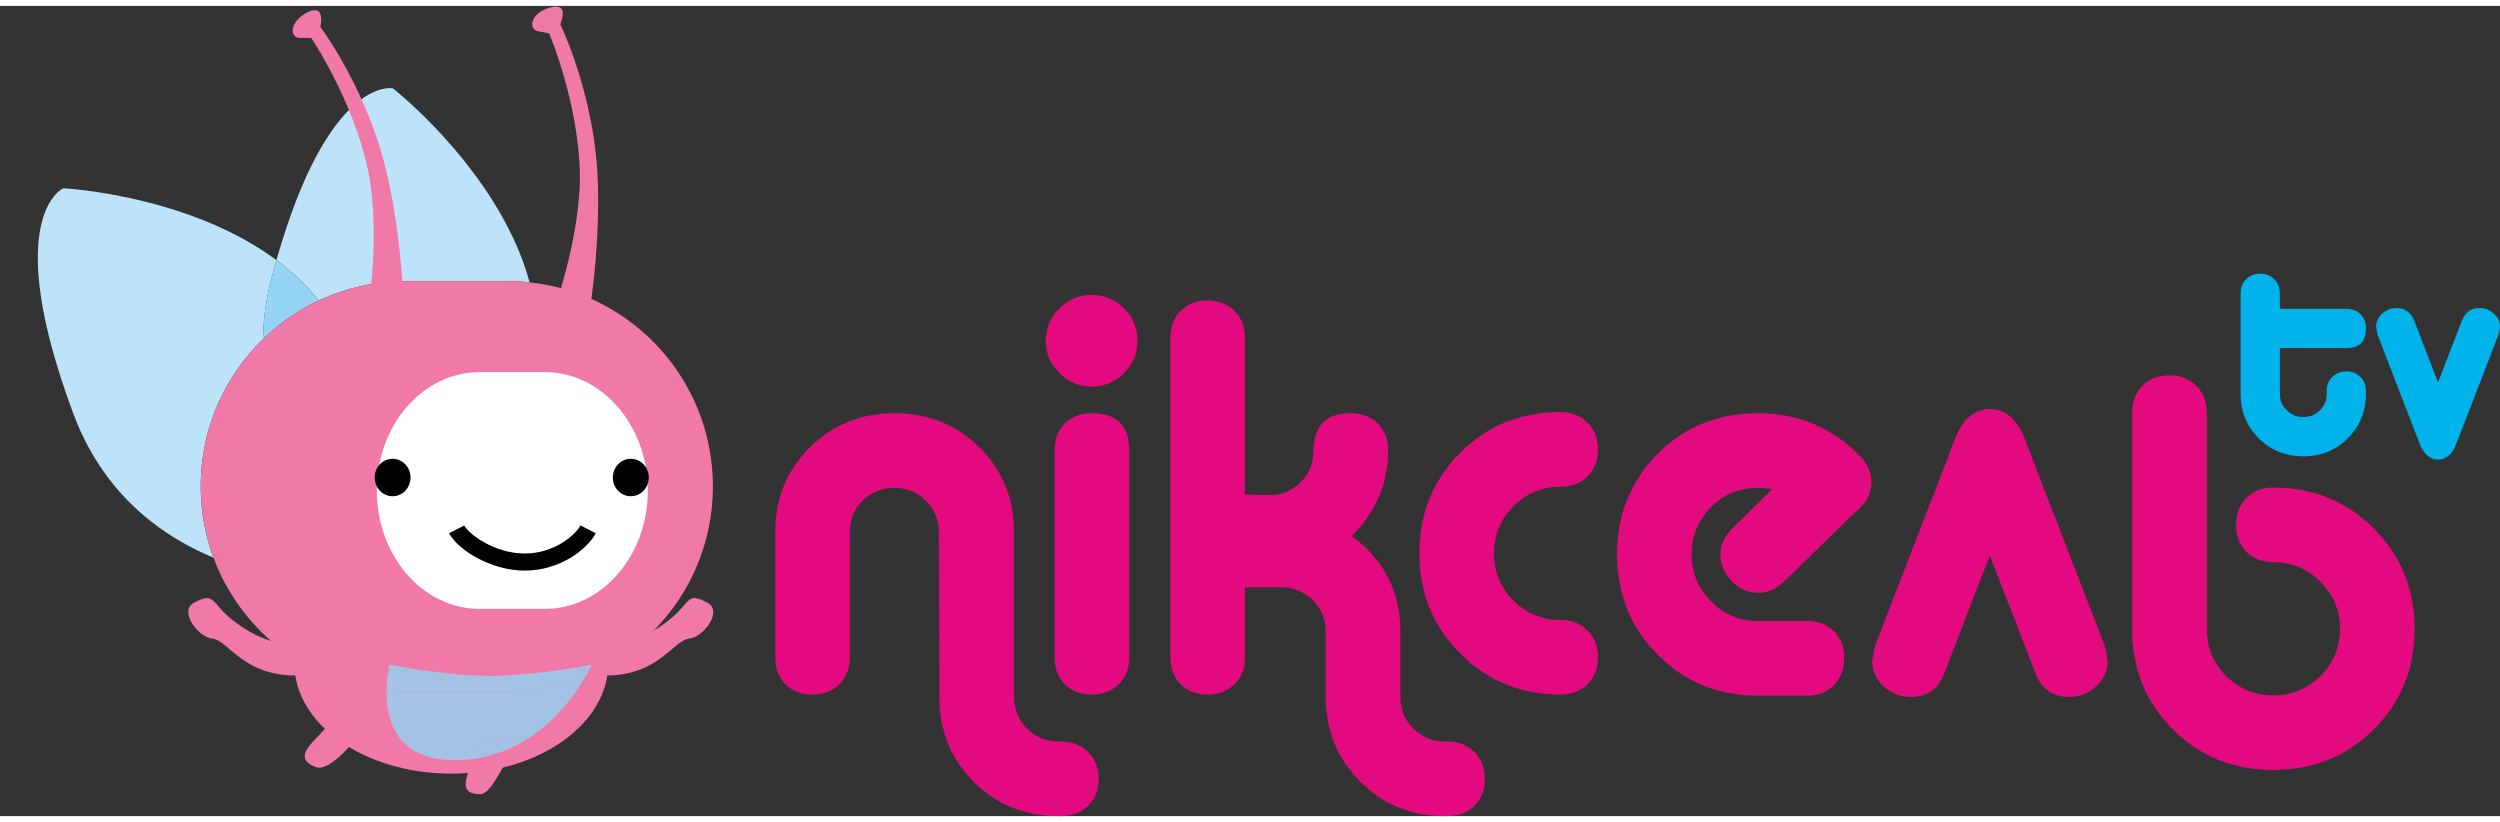 <svg height="621.37" viewBox="-7.686 -.135 507.686 164.539" width="500mm" xmlns="http://www.w3.org/2000/svg"><rect x="-7.686" y="-.135" width="507.686" height="164.539" fill="#333333" stroke="none"/><path d="m5.178 36.904s-12.864 5.58 1.959 45.57c5.901 15.94 17.135 24.68 28.517 29.429a41.766 41.766 0 0 1 -2.575-14.47c0-11.716 4.84-22.312 12.638-29.884.064-3.971.614-8.149 1.773-12.528.317-1.216.628-2.391.962-3.52-17.906-13.303-43.274-14.598-43.274-14.598zm66.338-20.337c-2.605 0-13.704 2.049-23.064 34.933 2.427 1.804 4.716 3.822 6.78 6.087.616.68 1.224 1.395 1.789 2.127a41.52 41.52 0 0 1 17.711-3.942h20.692c1.498 0 2.982.086 4.44.236-6.12-22.47-27.766-39.399-27.766-39.399s-.213-.042-.582-.042z" fill="#bce3f9"/><path d="m48.452 51.5c-.328 1.136-.645 2.31-.962 3.52-1.158 4.38-1.707 8.552-1.764 12.529a41.706 41.706 0 0 1 11.295-7.826 35.23 35.23 0 0 0 -1.79-2.128c-2.063-2.265-4.352-4.29-6.779-6.095z" fill="#95d4f5"/><g fill="#f179a7"><path d="m83.74 107.007c-43.113-.025-31.65 14.24-31.65 26.398 0 12.373 14.269 22.371 31.87 22.371 17.612 0 31.877-9.998 31.877-22.371 0-12.35 12.136-25.938-30.003-26.382-.712-.007-1.41-.016-2.094-.016z"/><path d="m74.732 55.772c-23 0-41.653 18.66-41.653 41.661 0 23.024 18.653 41.662 41.653 41.662h20.692c23.023 0 41.661-18.638 41.661-41.662 0-23-18.638-41.661-41.661-41.661z"/><path d="m56.202.738c-.367.009-.836.138-1.418.43-3.735 1.862-3.73 5.21-1.511 5.21h2.254s7.814 11.566 11.185 25.351c3.355 13.791 0 32.443 0 32.443l7.455-5.96s-.577-13.744-3.723-26.095c-4.115-16.044-13.068-27.977-13.068-27.977s.811-3.449-1.174-3.402zm48.863-.734a4.577 4.577 0 0 0 -.98.177c-4.01 1.118-4.638 4.422-2.448 4.837l2.187.422s5.51 12.83 6.196 27.007c.68 14.171-6.137 31.86-6.137 31.86l8.459-4.458s2.03-13.585 1.274-26.322c-1.002-16.523-7.521-29.935-7.521-29.935s1.654-3.727-1.03-3.588zm-70.855 120.138c-.594.04-1.36.328-2.473.92-3.21 1.73.855 6.99 3.639 7.278 2.8.276 5.214 5.353 12.308 6.99 7.267 1.682 10.907-1.41 10.907-1.41l-3.36-4.466c-.853 0-7.829 1.677-16.208-5.302-2.815-2.344-3.167-4.118-4.812-4.01zm98.992 0c-1.398.118-1.873 1.815-4.5 4.01-8.38 6.98-15.375 5.302-16.217 5.302l-3.36 4.466s3.637 3.092 10.916 1.41c7.083-1.637 9.487-6.714 12.3-6.99 2.783-.289 6.857-5.548 3.63-7.277-1.306-.697-2.134-.974-2.77-.92zm-73.159 24.305s-.878 1.468-3.858 4.5c-2.985 3.043-2.355 4.487.262 5.495 2.593 1.038 7.226-4.668 7.226-4.668zm37.128 4.01-7.555.861s-.268 1.676-1.934 5.589c-1.705 3.901-.58 5.031 2.204 5.031 2.812 0 7.285-11.481 7.285-11.481z"/></g><g fill="#a4c2e3"><path d="m111.261 135.988a41.577 41.577 0 0 1 -15.837 3.107h-20.692a42.22 42.22 0 0 1 -3.934-.186c-.098 5.74 1.825 14.14 13.921 14.14.173 0 .342-.003.515-.008a27.868 27.868 0 0 0 3.31-.261c.904-2.403 1.072-3.461 1.072-3.461l7.555-.862s-.311.809-.819 1.984c8.011-3.803 12.823-10.81 14.91-14.452z"/><path d="m71.44 133.65s-.593 2.268-.65 5.26c1.302.12 2.617.185 3.942.185h20.692c5.607 0 10.958-1.11 15.846-3.115.155-.283.289-.54.422-.777-1.055-.346-1.792-.748-2.195-1.013-3.412.588-9.39 1.452-15.677 1.688-.628.03-1.271.043-1.917.043-9.14 0-20.463-2.271-20.463-2.271z"/><path d="m112.467 133.65s-1.107.23-2.968.541c.403.265 1.14.669 2.19 1.014a21.73 21.73 0 0 0 .778-1.556m-15.298 14.809-7.556.864s-.167 1.055-1.072 3.464c2.87-.41 5.48-1.245 7.81-2.346.506-1.176.817-1.982.817-1.982"/></g><path d="m451.29 54.26c-1.194 0-2.133.374-2.87 1.124-.721.743-1.09 1.694-1.09 2.887v20.303c0 3.63 1.224 6.648 3.656 9.092 2.46 2.438 5.472 3.672 9.092 3.672 3.573 0 6.6-1.23 9.05-3.697 2.426-2.456 3.646-5.483 3.646-9.067v-.524c0-1.14-.379-2.084-1.122-2.828-.744-.755-1.699-1.14-2.828-1.14-1.147 0-2.104.385-2.87 1.14-.767.744-1.149 1.687-1.149 2.828v.524c0 1.343-.446 2.477-1.35 3.394-.928.933-2.052 1.392-3.377 1.392-1.343 0-2.472-.459-3.394-1.392-.928-.917-1.393-2.051-1.393-3.394v-9.219h13.533c2.639 0 3.95-1.324 3.95-4.01 0-1.17-.377-2.13-1.097-2.862-.726-.726-1.672-1.089-2.853-1.089h-13.534v-3.123c0-1.193-.37-2.144-1.114-2.887-.732-.75-1.718-1.123-2.888-1.123zm27.47 6.965c-1.01.045-1.898.426-2.676 1.123-.83.744-1.241 1.671-1.241 2.778l.304 1.528 8.543 22.143c.841 2.12 2.072 3.191 3.731 3.191s2.88-1.07 3.698-3.19l8.577-22.144.304-1.528c0-1.107-.416-2.034-1.258-2.778a4.182 4.182 0 0 0 -2.895-1.123c-1.735 0-2.917.869-3.597 2.592l-4.829 12.511-4.837-12.51c-.68-1.724-1.887-2.593-3.622-2.593-.068 0-.135-.003-.202 0z" fill="#00b4eb"/><path d="m173.994 82.584c-6.812 0-12.565 2.308-17.239 6.948-4.668 4.645-7.007 10.373-7.007 17.18v25.477c0 2.248.69 4.062 2.085 5.445 1.372 1.378 3.184 2.077 5.42 2.077 2.254 0 4.09-.7 5.513-2.077 1.418-1.383 2.127-3.197 2.127-5.445v-25.478c0-2.541.882-4.676 2.634-6.399 1.77-1.723 3.925-2.583 6.467-2.583 2.466 0 4.582.873 6.323 2.642 1.775 1.752 2.642 3.874 2.642 6.34l.118 28.163v5.276c0 6.893 2.332 12.662 6.965 17.29 4.64 4.639 10.394 6.964 17.281 6.964h.447c2.254 0 4.081-.702 5.505-2.085 1.429-1.372 2.144-3.195 2.144-5.437 0-2.247-.715-4.075-2.144-5.504-1.424-1.424-3.251-2.127-5.505-2.127h-.447c-2.536 0-4.683-.877-6.458-2.634-1.758-1.775-2.626-3.925-2.626-6.467v-33.439c0-6.806-2.344-12.534-7.007-17.18-4.702-4.639-10.42-6.947-17.238-6.947z" fill="#e3097e"/><path d="m213.992 58.55c-2.541 0-4.718.925-6.55 2.751-1.84 1.833-2.753 4.035-2.753 6.577s.914 4.724 2.752 6.55c1.833 1.85 4.01 2.744 6.551 2.744 2.542 0 4.738-.893 6.577-2.743 1.832-1.827 2.752-4.01 2.752-6.551s-.92-4.744-2.752-6.577c-1.839-1.826-4.035-2.752-6.577-2.752zm0 24.034c-2.242 0-4.053.682-5.436 2.077-1.384 1.383-2.086 3.203-2.086 5.445v42.083c0 2.248.702 4.062 2.086 5.445 1.383 1.378 3.194 2.077 5.436 2.077 2.248 0 4.075-.7 5.504-2.077 1.424-1.383 2.128-3.197 2.128-5.445v-42.083c0-5.02-2.531-7.522-7.632-7.522zm23.511-22.904c-2.247 0-4.065.71-5.436 2.128-1.383 1.423-2.086 3.254-2.086 5.496v64.885c0 2.248.702 4.062 2.086 5.445 1.371 1.378 3.189 2.077 5.436 2.077 2.242 0 4.073-.7 5.496-2.077 1.418-1.383 2.136-3.197 2.136-5.445v-14.258h7.294c2.541 0 4.691.868 6.466 2.591 1.747 1.712 2.643 3.844 2.643 6.39v13.238c0 6.806 2.324 12.565 6.998 17.239 4.68 4.68 10.433 7.015 17.239 7.015h.447c2.254 0 4.084-.702 5.496-2.085 1.43-1.372 2.136-3.195 2.136-5.437 0-2.247-.707-4.075-2.136-5.504-1.412-1.424-3.242-2.127-5.496-2.127h-.447c-2.553 0-4.704-.877-6.45-2.634-1.78-1.775-2.634-3.925-2.634-6.467v-13.237c0-8.086-3.307-14.55-9.894-19.408 4.94-4.79 7.404-10.587 7.404-17.4 0-2.241-.704-4.07-2.11-5.453-1.447-1.395-3.251-2.068-5.522-2.068-5.008 0-7.522 2.572-7.522 7.741 0 2.461-.878 4.574-2.676 6.332-1.81 1.775-3.94 2.607-6.407 2.532l-4.83-.11v-31.774c0-2.242-.717-4.073-2.135-5.496-1.423-1.418-3.254-2.127-5.496-2.127z" fill="#e3097e"/><path d="m309.176 82.347c-8.085 0-14.87 2.775-20.379 8.307-5.492 5.544-8.24 12.356-8.24 20.43 0 8.01 2.755 14.788 8.3 20.32 5.555 5.544 12.308 8.307 20.32 8.307 2.241 0 4.08-.697 5.503-2.068 1.418-1.383 2.145-3.212 2.145-5.454 0-2.247-.727-4.075-2.145-5.504-1.423-1.423-3.262-2.119-5.504-2.119-3.746 0-6.911-1.326-9.54-3.942-2.627-2.628-3.925-5.794-3.925-9.54 0-3.74 1.298-6.939 3.926-9.59 2.628-2.657 5.793-3.993 9.54-3.993 2.241 0 4.08-.682 5.503-2.077 1.418-1.383 2.145-3.203 2.145-5.445 0-2.248-.727-4.075-2.145-5.504-1.423-1.412-3.262-2.128-5.504-2.128zm40.134.237c-8.074 0-14.876 2.741-20.363 8.24-5.498 5.503-8.256 12.302-8.256 20.37 0 8.091 2.758 14.9 8.256 20.421 5.487 5.556 12.289 8.324 20.363 8.324h9.995c2.236 0 4.068-.715 5.428-2.144 1.406-1.424 2.085-3.248 2.085-5.496 0-2.242-.679-4.05-2.085-5.445-1.36-1.372-3.192-2.077-5.428-2.077h-9.995c-3.746 0-6.915-1.32-9.531-3.976-2.617-2.651-3.943-5.867-3.943-9.607 0-3.746 1.326-6.92 3.943-9.548 2.616-2.61 5.785-3.917 9.53-3.917l2.913.228-8.062 7.96c-1.66 1.66-2.49 3.41-2.49 5.277 0 2.103.788 3.934 2.321 5.496 1.533 1.584 3.342 2.372 5.428 2.372 1.88 0 3.631-.788 5.268-2.372l14.385-14.023c2.162-1.648 3.26-3.698 3.26-6.17 0-1.874-.745-3.597-2.255-5.159-5.682-5.85-12.595-8.754-20.767-8.754zm47.08-.853c-3.134 0-5.486 2.022-7.048 6.062l-16.293 42.092-.55 2.929c0 2.08.786 3.844 2.348 5.268 1.585 1.417 3.418 2.127 5.504 2.127 3.296 0 5.573-1.63 6.847-4.938l9.193-23.799 9.219 23.799c1.267 3.308 3.558 4.938 6.855 4.938 2.092 0 3.917-.71 5.478-2.127 1.58-1.424 2.381-3.188 2.381-5.268l-.566-2.93-16.276-42.091c-1.573-4.04-3.939-6.062-7.091-6.062zm36.437-6.838c-2.26 0-4.068.716-5.445 2.127-1.39 1.43-2.086 3.257-2.086 5.505v43.873c0 8.097 2.747 14.878 8.257 20.387 5.503 5.504 12.293 8.248 20.379 8.248 8.085 0 14.897-2.744 20.43-8.248 5.526-5.509 8.29-12.29 8.29-20.387 0-8.086-2.764-14.889-8.29-20.421-5.533-5.544-12.345-8.307-20.43-8.307-2.254 0-4.062.712-5.445 2.136-1.383 1.417-2.094 3.25-2.094 5.487 0 2.247.71 4.067 2.094 5.462 1.383 1.371 3.191 2.06 5.445 2.06 3.746 0 6.933 1.333 9.59 4.001 2.663 2.663 3.985 5.842 3.985 9.582 0 3.746-1.322 6.931-3.985 9.548-2.657 2.628-5.844 3.934-9.59 3.934s-6.929-1.306-9.557-3.934c-2.593-2.617-3.917-5.802-3.917-9.548v-43.873c0-2.248-.72-4.075-2.127-5.505-1.424-1.411-3.25-2.127-5.504-2.127z" fill="#e3097e"/><path d="m89.742 74.235c-11.555 0-20.91 10.764-20.91 24.043 0 13.29 9.355 24.042 20.91 24.042h13.212c11.544 0 20.92-10.753 20.92-24.042 0-13.279-9.376-24.043-20.92-24.043z" fill="#fff"/><path d="m110.197 105.36c-1.031 1.989-5.396 5.716-11.304 5.716-6.2 0-11.43-3.993-12.3-5.699l-3.08 1.57c1.607 3.17 8.246 7.598 15.38 7.598 7.227 0 12.763-4.442 14.394-7.589zm-38.25-13.524c-1.979.053-3.546 1.743-3.546 3.808 0 2.103 1.616 3.799 3.638 3.799 2.023 0 3.639-1.696 3.639-3.8 0-2.097-1.616-3.807-3.639-3.807zm48.363 0c-1.956.053-3.545 1.743-3.545 3.808 0 2.103 1.639 3.799 3.639 3.799 2.023 0 3.664-1.696 3.664-3.8 0-2.097-1.641-3.807-3.664-3.807h-.093z" fill="#000101"/></svg>